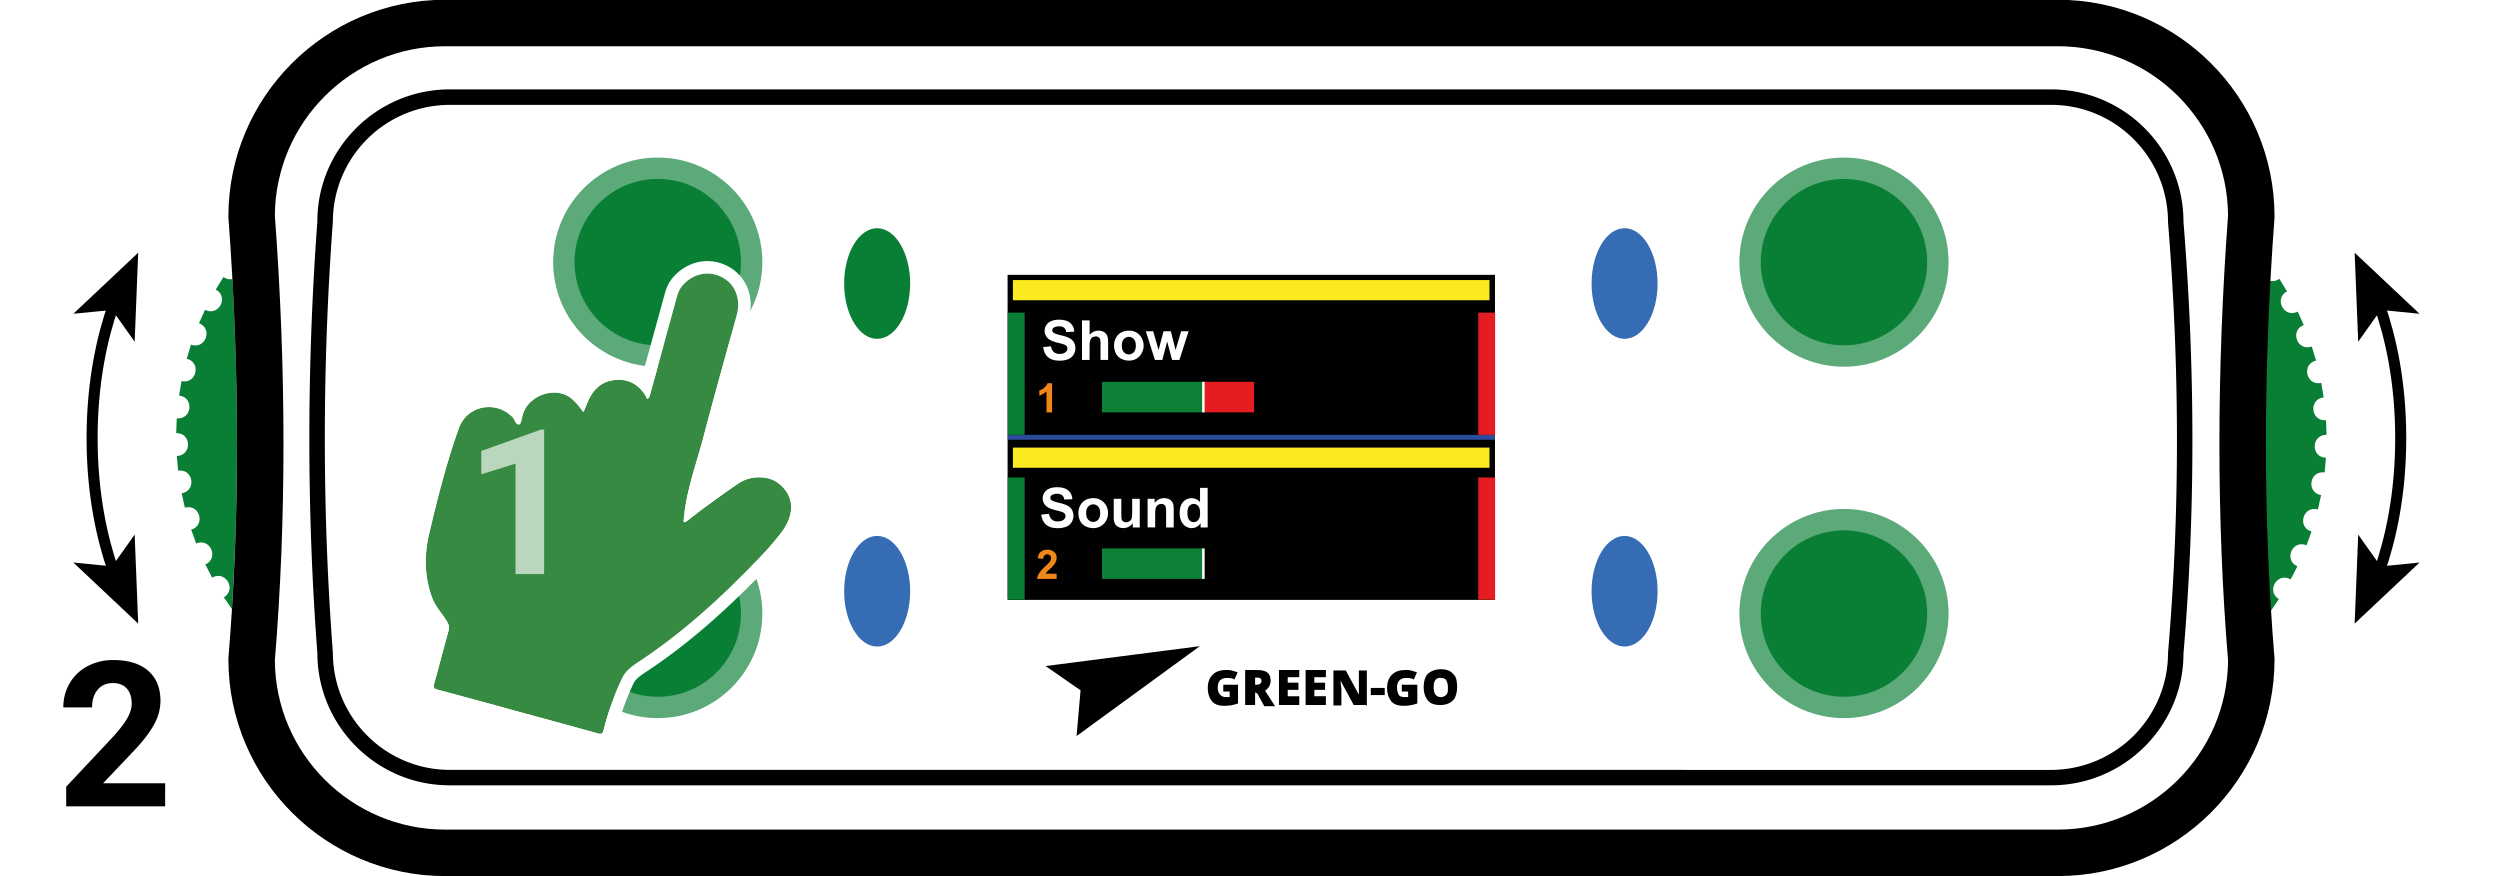 <svg xmlns="http://www.w3.org/2000/svg" xmlns:xlink="http://www.w3.org/1999/xlink" width="2714.61" height="951.53" viewBox="0 0 2714.61 951.53"><defs><style>.a,.c{fill:#097e35;}.b{fill:currentColor;}.c,.q{opacity:0.66;}.d{fill:#366cb4;}.e{fill:currentColor;}.f{fill:#010101;}.g{fill:#fcea21;}.h{isolation:isolate;}.i{fill:#fff;}.j{fill:#f18619;}.k{fill:#0d8136;}.l{fill:#e51d23;}.m{fill:#2b4b9b;}.n{fill:none;stroke:currentColor;stroke-miterlimit:10;stroke-width:12px;}.o{filter:url(#a);}.p{fill:#368a41;}</style><filter id="a" x="-40%" y="-40%" width="180%" height="180%" name="dropshadow-right"><feGaussianBlur stdDeviation="18" in="SourceAlpha"/><feOffset dx="60" dy="50"/><feComponentTransfer><feFuncA slope="0.4" type="linear"/></feComponentTransfer><feMerge><feMergeNode/><feMergeNode in="SourceGraphic"/></feMerge></filter></defs><path class="a" d="M2443.35,690.87V273.41a12.67,12.67,0,0,0,6.62-2.86l.69-.55,10.05,12.45-.7.56c-12.06,9.74,1.06,28.32,14.27,20.21l.73-.45,8.36,13.64-.71.44-.06,0c-11.45,7-5,23.09,6.17,23.09a13.18,13.18,0,0,0,5.4-1.22l.8-.36,6.57,14.59-.82.37c-14.13,6.36-6.14,27.67,8.69,23.16l.82-.24,4.64,15.31-.8.24-.06,0c-14,4.25-10.15,24.3,3.24,24.3a14.43,14.43,0,0,0,2.4-.21l.87-.14,2.66,15.77-.89.15c-15.28,2.58-12.95,25.2,2.53,24.61l.87,0,.61,16-.84,0h-.08c-7.89.31-11.91,6.37-11.91,12.43,0,5.81,3.72,11.62,11.28,12.31l.88.08-1.42,15.93-.89-.08c-15.45-1.37-18.92,21.12-3.78,24.46l.84.18-3.47,15.62-.81-.18H2516c-9.18-2-15.13,5.21-15.13,12.39a11.77,11.77,0,0,0,8.24,11.37h0l.83.29-5.41,15.06-.85-.3c-14.58-5.25-23.64,15.63-9.84,22.7l.76.39-7.31,14.23-.74-.38-.06,0c-9.61-4.93-18.18,3.06-18.18,11.33a11.84,11.84,0,0,0,5.5,9.92l.73.5-9,13.19-.74-.5c-12.78-8.77-26.83,9.14-15.27,19.46l.64.58Z"/><path d="M488.37,97.05H2227.14c79.28,0,143.77,64.49,143.77,143.77,12.93,159.74,12.93,317.74,0,468.92,0,78.56-64.46,143-143.74,143H488.37C409.09,852.79,344.6,788.3,344.6,709,333,555.92,333,398,344.62,240.2,344.6,161.54,409.09,97.05,488.37,97.05ZM2227.14,836a127.09,127.09,0,0,0,127-127c12.91-151,12.91-308,0-467.53,0-70.67-57-127.61-127-127.61H488.37A127.08,127.08,0,0,0,361.43,240.82c-11.62,157.56-11.62,314.66,0,467.57,0,70.63,57,127.58,127,127.58Z"/><polygon class="b" points="1302.84 701.63 1135.32 723.22 1173.32 749.56 1169 799.21 1302.84 701.63"/><path class="b" d="M1328.31,743.51h16v20.3a42.88,42.88,0,0,1-15.11,2.59c-6,0-10.8-1.73-13.39-5.19s-4.32-7.77-4.32-14.24q0-9.08,5.19-14.25c3.45-3.45,7.77-5.18,15.11-5.18a19,19,0,0,1,6.9.86c2.6.87,3.46.87,5.19,1.73l-3.46,7.77c-2.59-1.73-5.18-1.73-8.63-1.73a9.85,9.85,0,0,0-6.91,2.59q-2.59,2.6-2.59,7.78t2.59,7.77a7.86,7.86,0,0,0,6,2.59h4.32v-6h-6.91v-7.34Z"/><path class="b" d="M1362.85,751.28v14.25h-10.79v-38h12.52c10.79,0,15.11,3.45,15.11,11.66,0,4.31-1.73,7.77-6,10.79l10.79,16.84h-11.66L1365,752.58h-1.73v-1.3Zm0-7.77h1.73c3.45,0,5.18-1.72,5.18-4.31s-1.73-3.46-5.18-3.46h-1.73Z"/><path class="b" d="M1410.78,765.53h-22v-38h22v7.77h-12.52v6h11.65v7.78h-11.65V756h12.52Z"/><path class="b" d="M1439.7,765.53h-22v-38h22v7.77h-12.52v6h11.66v7.78h-11.66V756h12.52Z"/><path class="b" d="M1483.31,765.53h-13.38l-14.25-26.33h0c0,4.31.86,6.9.86,9.93V766h-8.63V728h13.38l14.25,26.34h0V728h8.63v38h-.86Z"/><path class="b" d="M1488.49,754.74V747h15.11v7.77Z"/><path class="b" d="M1523,743.51h16v20.3a42.89,42.89,0,0,1-15.12,2.59c-6,0-10.79-1.73-13.38-5.19s-4.32-7.77-4.32-14.24q0-9.08,5.18-14.25c3.46-3.45,7.78-5.18,15.12-5.18a19,19,0,0,1,6.9.86c2.59.87,3.46.87,5.18,1.73l-3.45,7.77c-2.59-1.73-5.18-1.73-8.63-1.73a9.81,9.81,0,0,0-6.91,2.59q-2.6,2.6-2.59,7.78a17.32,17.32,0,0,0,1.72,7.77c.87,1.72,3.46,2.59,6,2.59h4.32v-6h-6.91v-7.77h.86Z"/><path class="b" d="M1582.18,746.1c0,6-1.73,11.66-4.32,14.25-3.45,3.45-7.77,5.18-14.24,5.18-6,0-10.8-1.72-13.39-5.18s-4.32-7.77-4.32-14.25,1.73-11.65,4.32-14.24,7.77-5.19,14.25-5.19c6,0,10.79,1.73,13.38,5.19C1581.32,734.45,1582.18,740.06,1582.18,746.1Zm-25.47,0c0,6.91,2.59,10.8,7.77,10.8a7.84,7.84,0,0,0,6-2.59c1.73-1.73,1.73-4.32,1.73-7.77a17.18,17.18,0,0,0-1.73-7.78c-.86-1.72-3.45-2.59-5.18-2.59C1559.3,735.31,1556.71,739.2,1556.71,746.1Z"/><circle class="c" cx="2002.28" cy="666.21" r="113.56"/><circle class="a" cx="2002.28" cy="666.21" r="90.35"/><circle class="c" cx="2002.28" cy="284.64" r="113.56"/><circle class="a" cx="2002.28" cy="284.64" r="90.35"/><circle class="c" cx="714.22" cy="666.21" r="113.56"/><circle class="a" cx="714.22" cy="666.21" r="90.35"/><circle class="c" cx="714.22" cy="284.64" r="113.56"/><circle class="a" cx="714.22" cy="284.64" r="90.35"/><ellipse class="d" cx="1764.05" cy="641.98" rx="35.84" ry="60.06"/><ellipse class="d" cx="1764.05" cy="307.86" rx="35.84" ry="60.06"/><ellipse class="d" cx="952.45" cy="641.98" rx="35.84" ry="60.06"/><ellipse class="a" cx="952.45" cy="307.86" rx="35.84" ry="60.06"/><rect class="e" x="1094.28" y="298.51" width="528.95" height="352.63" transform="translate(2717.5 949.66) rotate(-180)"/><rect class="f" x="1094.28" y="298.51" width="528.95" height="352.63"/><rect class="g" x="1099.87" y="304.1" width="517.48" height="21.93"/><g class="h"><path class="i" d="M1132.79,376.86l8.44-.82a10.33,10.33,0,0,0,3.09,6.24,9.34,9.34,0,0,0,6.29,2q4.19,0,6.31-1.77a5.25,5.25,0,0,0,2.12-4.15,3.88,3.88,0,0,0-.89-2.59,7.25,7.25,0,0,0-3.12-1.86c-1-.35-3.33-1-6.94-1.87q-7-1.74-9.79-4.25a11.22,11.22,0,0,1-4-8.65,11,11,0,0,1,1.86-6.13,11.54,11.54,0,0,1,5.36-4.35,21.39,21.39,0,0,1,8.45-1.5q8.09,0,12.17,3.55a12.49,12.49,0,0,1,4.3,9.46l-8.68.38a7.36,7.36,0,0,0-2.38-4.76,8.76,8.76,0,0,0-5.5-1.45,10,10,0,0,0-5.92,1.55,3.16,3.16,0,0,0-1.37,2.67,3.32,3.32,0,0,0,1.29,2.61q1.63,1.36,8,2.87a41.77,41.77,0,0,1,9.36,3.09,12,12,0,0,1,4.74,4.36,13.51,13.51,0,0,1-.33,13.76,12.35,12.35,0,0,1-5.81,4.79,24.39,24.39,0,0,1-9.34,1.57q-8.14,0-12.51-3.77T1132.79,376.86Z"/><path class="i" d="M1183.16,347.88v15.8a12.34,12.34,0,0,1,14.64-3.61,8.43,8.43,0,0,1,3.45,2.7,9.85,9.85,0,0,1,1.58,3.63,32.85,32.85,0,0,1,.42,6.18v18.25H1195V374.4a24.44,24.44,0,0,0-.47-6.21,4.08,4.08,0,0,0-1.65-2.1,5.43,5.43,0,0,0-3-.77,6.88,6.88,0,0,0-3.66,1,5.83,5.83,0,0,0-2.36,3,18,18,0,0,0-.74,5.94v15.58h-8.24V347.88Z"/><path class="i" d="M1209.7,374.84a16.79,16.79,0,0,1,2-7.94,13.91,13.91,0,0,1,5.73-5.86,17,17,0,0,1,8.27-2,15.53,15.53,0,0,1,11.58,4.58,17.22,17.22,0,0,1,0,23.29,15.39,15.39,0,0,1-11.47,4.65,18.08,18.08,0,0,1-8.16-1.94,13.27,13.27,0,0,1-5.9-5.67A18.84,18.84,0,0,1,1209.7,374.84Zm8.44.44c0,3.08.73,5.45,2.19,7.09a7.19,7.19,0,0,0,10.83,0c1.45-1.64,2.18-4,2.18-7.15s-.73-5.39-2.18-7a7.19,7.19,0,0,0-10.83,0Q1218.14,370.65,1218.14,375.28Z"/><path class="i" d="M1254.05,390.83l-9.84-31.11h8l5.83,20.39,5.36-20.39h7.94l5.18,20.39,6-20.39h8.12l-10,31.11h-7.91l-5.36-20-5.28,20Z"/></g><g class="h"><path class="j" d="M1142.39,447.81h-6.05V425a20.9,20.9,0,0,1-7.81,4.58v-5.49a17.3,17.3,0,0,0,5.14-2.93,11.19,11.19,0,0,0,3.81-5.05h4.91Z"/></g><rect class="k" x="1196.59" y="414.6" width="110.09" height="33.11"/><rect class="l" x="1306.68" y="414.6" width="55.05" height="33.11"/><rect class="i" x="1305.34" y="414.6" width="2.69" height="33.11"/><rect class="g" x="1099.87" y="486.01" width="517.48" height="21.93"/><g class="h"><path class="i" d="M1130.69,558.75l8.44-.82a10.33,10.33,0,0,0,3.09,6.24,9.34,9.34,0,0,0,6.29,2q4.18,0,6.31-1.77a5.25,5.25,0,0,0,2.12-4.14,3.91,3.91,0,0,0-.89-2.6,7.19,7.19,0,0,0-3.12-1.86c-1-.35-3.33-1-6.94-1.87q-7-1.73-9.79-4.25a11.18,11.18,0,0,1-4-8.64,11,11,0,0,1,1.86-6.14,11.66,11.66,0,0,1,5.36-4.35,21.4,21.4,0,0,1,8.45-1.49q8.08,0,12.17,3.54a12.51,12.51,0,0,1,4.3,9.46l-8.68.38a7.38,7.38,0,0,0-2.38-4.76,8.83,8.83,0,0,0-5.5-1.45,9.83,9.83,0,0,0-5.91,1.56,3.12,3.12,0,0,0-1.38,2.66,3.29,3.29,0,0,0,1.29,2.61c1.09.92,3.75,1.87,8,2.87a42.82,42.82,0,0,1,9.36,3.09,12.06,12.06,0,0,1,4.74,4.37,13.49,13.49,0,0,1-.33,13.75,12.29,12.29,0,0,1-5.81,4.79,24.2,24.2,0,0,1-9.34,1.57q-8.14,0-12.51-3.77T1130.69,558.75Z"/><path class="i" d="M1171,556.73a16.82,16.82,0,0,1,2-7.94,13.91,13.91,0,0,1,5.73-5.86,17,17,0,0,1,8.27-2,15.54,15.54,0,0,1,11.58,4.59,15.84,15.84,0,0,1,4.51,11.58,16,16,0,0,1-4.56,11.71,15.42,15.42,0,0,1-11.47,4.64,18.07,18.07,0,0,1-8.16-1.93,13.27,13.27,0,0,1-5.9-5.67A18.86,18.86,0,0,1,1171,556.73Zm8.44.44q0,4.64,2.19,7.09a7.19,7.19,0,0,0,10.83,0q2.17-2.46,2.18-7.15c0-3-.73-5.39-2.18-7a7.19,7.19,0,0,0-10.83,0Q1179.39,552.54,1179.39,557.17Z"/><path class="i" d="M1230,572.73v-4.66a12,12,0,0,1-4.47,3.93,12.57,12.57,0,0,1-5.84,1.43,11.43,11.43,0,0,1-5.63-1.38,8.06,8.06,0,0,1-3.6-3.86,17.33,17.33,0,0,1-1.11-6.89V541.61h8.23v14.3q0,6.57.45,8a4.45,4.45,0,0,0,1.66,2.35,5.14,5.14,0,0,0,3,.86,6.45,6.45,0,0,0,3.78-1.16,5.85,5.85,0,0,0,2.28-2.87q.62-1.71.62-8.39V541.61h8.23v31.12Z"/><path class="i" d="M1274.45,572.73h-8.23V556.85c0-3.36-.17-5.53-.53-6.52A4.56,4.56,0,0,0,1264,548a4.87,4.87,0,0,0-2.86-.82,6.59,6.59,0,0,0-3.83,1.17,5.87,5.87,0,0,0-2.33,3.11,26.84,26.84,0,0,0-.63,7.15v14.09h-8.23V541.61h7.64v4.57a12.77,12.77,0,0,1,15.24-4.29,8.37,8.37,0,0,1,3.41,2.51,9,9,0,0,1,1.61,3.45,26,26,0,0,1,.45,5.54Z"/><path class="i" d="M1311.34,572.73h-7.65v-4.57a12.43,12.43,0,0,1-4.5,4,11.48,11.48,0,0,1-5.22,1.3,11.86,11.86,0,0,1-9.19-4.32q-3.83-4.32-3.82-12.06,0-7.9,3.72-12a12.1,12.1,0,0,1,9.4-4.12,11.66,11.66,0,0,1,9,4.34V529.78h8.23Zm-22-16.23q0,5,1.37,7.2a6.24,6.24,0,0,0,5.57,3.23,6.05,6.05,0,0,0,4.83-2.42q2-2.41,2-7.22,0-5.37-1.94-7.72a6.13,6.13,0,0,0-5-2.36,6.21,6.21,0,0,0-4.91,2.33C1290,551.09,1289.37,553.41,1289.37,556.5Z"/></g><g class="h"><path class="j" d="M1147.33,623v5.62h-21.19a14.61,14.61,0,0,1,2.07-6A39.71,39.71,0,0,1,1135,615a43.83,43.83,0,0,0,5-5.16,6.67,6.67,0,0,0,1.25-3.7,4.22,4.22,0,0,0-1.09-3.11,4.61,4.61,0,0,0-6,0,5.81,5.81,0,0,0-1.29,3.79l-6-.6q.54-5,3.38-7.17a11.33,11.33,0,0,1,7.1-2.17,10.27,10.27,0,0,1,7.34,2.52,8.26,8.26,0,0,1,2.66,6.26,10.84,10.84,0,0,1-.76,4.05,16.65,16.65,0,0,1-2.42,4,38.67,38.67,0,0,1-4,4c-1.91,1.75-3.11,2.91-3.62,3.48a10.59,10.59,0,0,0-1.24,1.68Z"/></g><rect class="k" x="1196.59" y="595.51" width="110.09" height="33.11"/><rect class="i" x="1305.34" y="595.51" width="2.69" height="33.11"/><rect class="m" x="1094.28" y="472.14" width="528.95" height="5.38"/><rect class="a" x="1094.28" y="518.46" width="18.31" height="132.69"/><rect class="a" x="1094.28" y="339.45" width="18.31" height="132.69"/><rect class="l" x="1605.16" y="518.46" width="18.31" height="132.69"/><rect class="l" x="1605.16" y="339.45" width="18.31" height="132.69"/><path class="a" d="M192.86,495.05l-.88.08,1.42,15.93.89-.08c15.45-1.37,18.92,21.12,3.78,24.46l-.84.18,3.47,15.62.81-.18h.06c9.18-2,15.13,5.21,15.13,12.39a11.77,11.77,0,0,1-8.24,11.37h0l-.83.29L213,590.17l.85-.3c14.58-5.25,23.64,15.63,9.84,22.7L223,613l7.31,14.23.74-.38.06,0c9.61-4.93,18.18,3.06,18.18,11.33a11.84,11.84,0,0,1-5.5,9.92l-.73.5,8.71,12.69C259,547,259.18,426.91,252.4,303a12.11,12.11,0,0,1-9.07-1.74l-.73-.45-8.36,13.64.71.44.06,0c11.45,7,5,23.09-6.17,23.09a13.18,13.18,0,0,1-5.4-1.22l-.8-.36L216.07,351l.82.37C231,357.71,223,379,208.2,374.51l-.82-.24-4.64,15.31.8.24.06,0c14,4.25,10.15,24.3-3.24,24.3a14.43,14.43,0,0,1-2.4-.21l-.87-.14-2.66,15.77.89.15c15.28,2.58,13,25.2-2.53,24.61l-.87,0-.61,16,.84,0h.08c7.89.31,11.91,6.37,11.91,12.43C204.14,488.55,200.42,494.36,192.86,495.05Z"/><path fill="#000" d="M2469.72,236.89l.06-1.87c0-129.74-105.55-235.28-235.29-235.28H483.28C353.54-.26,248,105.28,248,235l.07,1.87c12.4,166.81,12.41,327.3,0,477L248,716c0,129.74,105.56,235.29,235.3,235.29H2234.49c129.74,0,235.29-105.55,235.29-235.29l-.08-2.08C2457.31,564.19,2457.32,403.7,2469.72,236.89ZM2419.31,717c-.55,101.45-83.24,183.81-184.82,183.81H483.28C381.7,900.8,299,818.44,298.46,717c12.48-151.75,12.48-314.19,0-482.87C299,132.62,381.67,50.21,483.28,50.21H2234.49c101.6,0,184.33,82.41,184.82,183.91C2406.82,402.8,2406.82,565.24,2419.31,717Z"/><path class="n" d="M123,619.64C111.21,585.8,100,537.45,100,475.77s11.17-110,22.95-143.88"/><polygon class="e" points="150.06 677.14 146.22 580.49 121.74 614.99 79.64 610.83 150.06 677.14"/><polygon class="e" points="150.06 274.4 146.22 371.05 121.74 336.54 79.64 340.7 150.06 274.4"/><path class="n" d="M2583.86,619.64c11.78-33.84,22.95-82.19,22.95-143.87s-11.17-110-22.95-143.88"/><polygon class="e" points="2556.79 677.14 2627.22 610.84 2585.11 614.99 2560.64 580.49 2556.79 677.14"/><polygon class="e" points="2556.79 274.4 2627.22 340.7 2585.11 336.54 2560.64 371.05 2556.79 274.4"/><g class="o"><path class="p" d="M495.51,720.71c31.2,8.52,62.42,16.95,93.57,25.64,4.08,1.14,5.43.28,6.46-3.76a304.7,304.7,0,0,1,19.88-56.09c4.23-8.85,11.87-13.91,19.6-19,40.12-26.56,76.11-58.08,110.1-92,15.41-15.37,31-30.68,44-48.18,13.27-17.86,14.89-38.93-4.82-53.3-10.49-7.65-29.18-8-42.09.68-13.24,8.9-26.1,18.35-39,27.73-5.78,4.2-11.23,8.85-16.9,13.2-.92.71-2.42,1.61-3.24,1.3-1.62-.6-.69-2.3-.57-3.58,2.79-31,13.83-60,21.62-89.79,11.54-44.07,24-87.92,36-131.87,4.58-16.73-1.57-32.65-15.46-40.25-14.91-8.18-32.56-4.51-44,9.34-3,3.68-4.58,8.19-5.85,12.83q-14.38,52.63-29,105.22c-.4,1.42-1.15,3.54-2.17,3.83-1.94.56-1.91-1.9-2.64-3.1-7-11.43-17.32-17.68-30.6-17.19-14.81.55-25.17,8.58-31.27,22.06-.45,1-.93,2-1.35,3-1.34,3.22-2.66,6.45-4,9.66,0,0-.6,0-.63-.12-4.79-6.43-9.64-12.63-15.07-16.07-17.3-11.19-44-1-50.2,18.7-1.23,3.93-1.81,10.51-4,11.13-3.78,1.06-4.66-5.16-7.34-7.88-18.27-18.51-49.36-12.54-58.17,12-13.5,37.57-23.28,76.31-32.37,115.1-5.34,22.78-5.14,46.33,3.24,68.92,3.68,9.94,11.27,17.58,16.53,26.61a11.52,11.52,0,0,1,1.29,9.65c-5.33,19.11-10.3,38.32-15.55,57.46-1,3.58-.35,5.22,3.51,6.23,18.6,4.87,37.11,10.1,55.69,15Z"/><path class="i" d="M708.12,247.14a34.09,34.09,0,0,1,16.47,4.31c13.89,7.6,20,23.52,15.46,40.25-12,43.95-24.43,87.8-36,131.87-7.79,29.78-18.83,58.81-21.62,89.79-.12,1.28-1.05,3,.57,3.58a.87.87,0,0,0,.37.07,5.86,5.86,0,0,0,2.87-1.37c5.67-4.35,11.12-9,16.9-13.2,12.91-9.38,25.77-18.83,39-27.73a40,40,0,0,1,22.18-6.46c7.51,0,14.72,2,19.92,5.78,19.7,14.37,18.08,35.44,4.81,53.3-13,17.5-28.56,32.81-44,48.18-34,33.89-70,65.41-110.1,92-7.73,5.11-15.37,10.17-19.6,19a304.7,304.7,0,0,0-19.88,56.09c-.76,3-1.69,4.22-3.76,4.22a10.34,10.34,0,0,1-2.7-.46c-31.15-8.69-62.37-17.12-93.57-25.64l-24.93-6.87c-18.58-4.94-37.09-10.17-55.69-15-3.86-1-4.5-2.65-3.52-6.23,5.26-19.14,10.23-38.35,15.56-57.46a11.52,11.52,0,0,0-1.29-9.65c-5.26-9-12.85-16.67-16.53-26.61-8.38-22.59-8.58-46.14-3.24-68.92,9.09-38.79,18.87-77.53,32.37-115.1A34.14,34.14,0,0,1,470.77,392a35.88,35.88,0,0,1,25.64,10.84c2.47,2.51,3.42,8,6.52,8a3.07,3.07,0,0,0,.82-.12c2.21-.62,2.79-7.2,4-11.13,4.42-14.12,19.37-23.34,33.85-23.34A30,30,0,0,1,558,380.91c5.43,3.44,10.28,9.64,15.07,16.07,0,.08.37.13.53.13h.1c1.35-3.21,2.67-6.44,4-9.66.42-1,.9-2,1.35-3,6.1-13.48,16.46-21.51,31.27-22.06l1.45,0c12.58,0,22.39,6.21,29.15,17.22.66,1.08.7,3.18,2.12,3.18a1.69,1.69,0,0,0,.52-.08c1-.29,1.77-2.41,2.17-3.83q14.58-52.59,29-105.22c1.27-4.64,2.8-9.15,5.85-12.83,7.42-9,17.41-13.65,27.57-13.65m0-13.68v0c-14.42,0-28.31,6.78-38.1,18.6-4.75,5.72-7,12.29-8.52,17.95q-11.82,43.28-23.8,86.51a45.49,45.49,0,0,0-26-7.85c-.65,0-1.3,0-2,0-17.18.64-31.17,9.07-40,23.93a42.15,42.15,0,0,0-4.48-3.28,43.58,43.58,0,0,0-23.66-6.77c-17.85,0-34.66,9.82-43.09,24.31a49.12,49.12,0,0,0-27.77-8.56,47.72,47.72,0,0,0-45.4,31.86c-13.87,38.58-24,78.85-32.82,116.61-6.36,27.12-5.1,53,3.73,76.79,3,8,7.6,14.41,11.7,20.11,2.07,2.86,4,5.58,5.62,8.26-3,10.67-5.79,21.24-8.62,31.8-2.25,8.4-4.49,16.79-6.8,25.17-.56,2.07-2.29,8.35,1.34,14.63,2.4,4.17,6.41,7,11.89,8.46,10.3,2.7,20.56,5.5,30.82,8.31,8.27,2.26,16.54,4.52,24.83,6.72l24.82,6.84,22.17,6q35.7,9.72,71.35,19.59a23.65,23.65,0,0,0,6.38,1c4,0,13.67-1.41,17-14.52a288.15,288.15,0,0,1,19-53.57c2.47-5.18,7.23-8.51,14.8-13.51,37-24.51,72.69-54.28,112.21-93.7l1.82-1.81c14.93-14.88,30.36-30.26,43.46-47.89,9.9-13.32,14.23-28,12.19-41.46-1.84-12.16-8.73-22.9-19.92-31-7.44-5.43-17.37-8.41-28-8.41a53.87,53.87,0,0,0-29.82,8.79c-11.57,7.78-22.95,16-34,24.06,2.64-11.51,6-23,9.53-34.91,2.45-8.3,5-16.87,7.22-25.47,7.89-30.12,16.34-60.68,24.51-90.24q5.73-20.74,11.43-41.5c6.22-22.76-2.65-45.2-22.09-55.85a48.06,48.06,0,0,0-23-6Z"/></g><g class="q"><path class="i" d="M590.87,623.35H559.76V503.44L522.63,515V489.66l64.9-23.25h3.34Z"/></g><path class="e" d="M179.31,875.53H71.88V854.22l50.7-54Q133,788.78,138,780.27t5-16.15q0-10.44-5.27-16.41t-15.07-6q-10.55,0-16.63,7.27T100,768.11H68.76A51.34,51.34,0,0,1,75.6,742a48.15,48.15,0,0,1,19.32-18.57,58.77,58.77,0,0,1,28.31-6.72q24.21,0,37.62,11.62t13.4,32.83a52.69,52.69,0,0,1-6,23.68q-6,12.06-20.67,28.09l-35.62,37.57h67.38Z"/></svg>